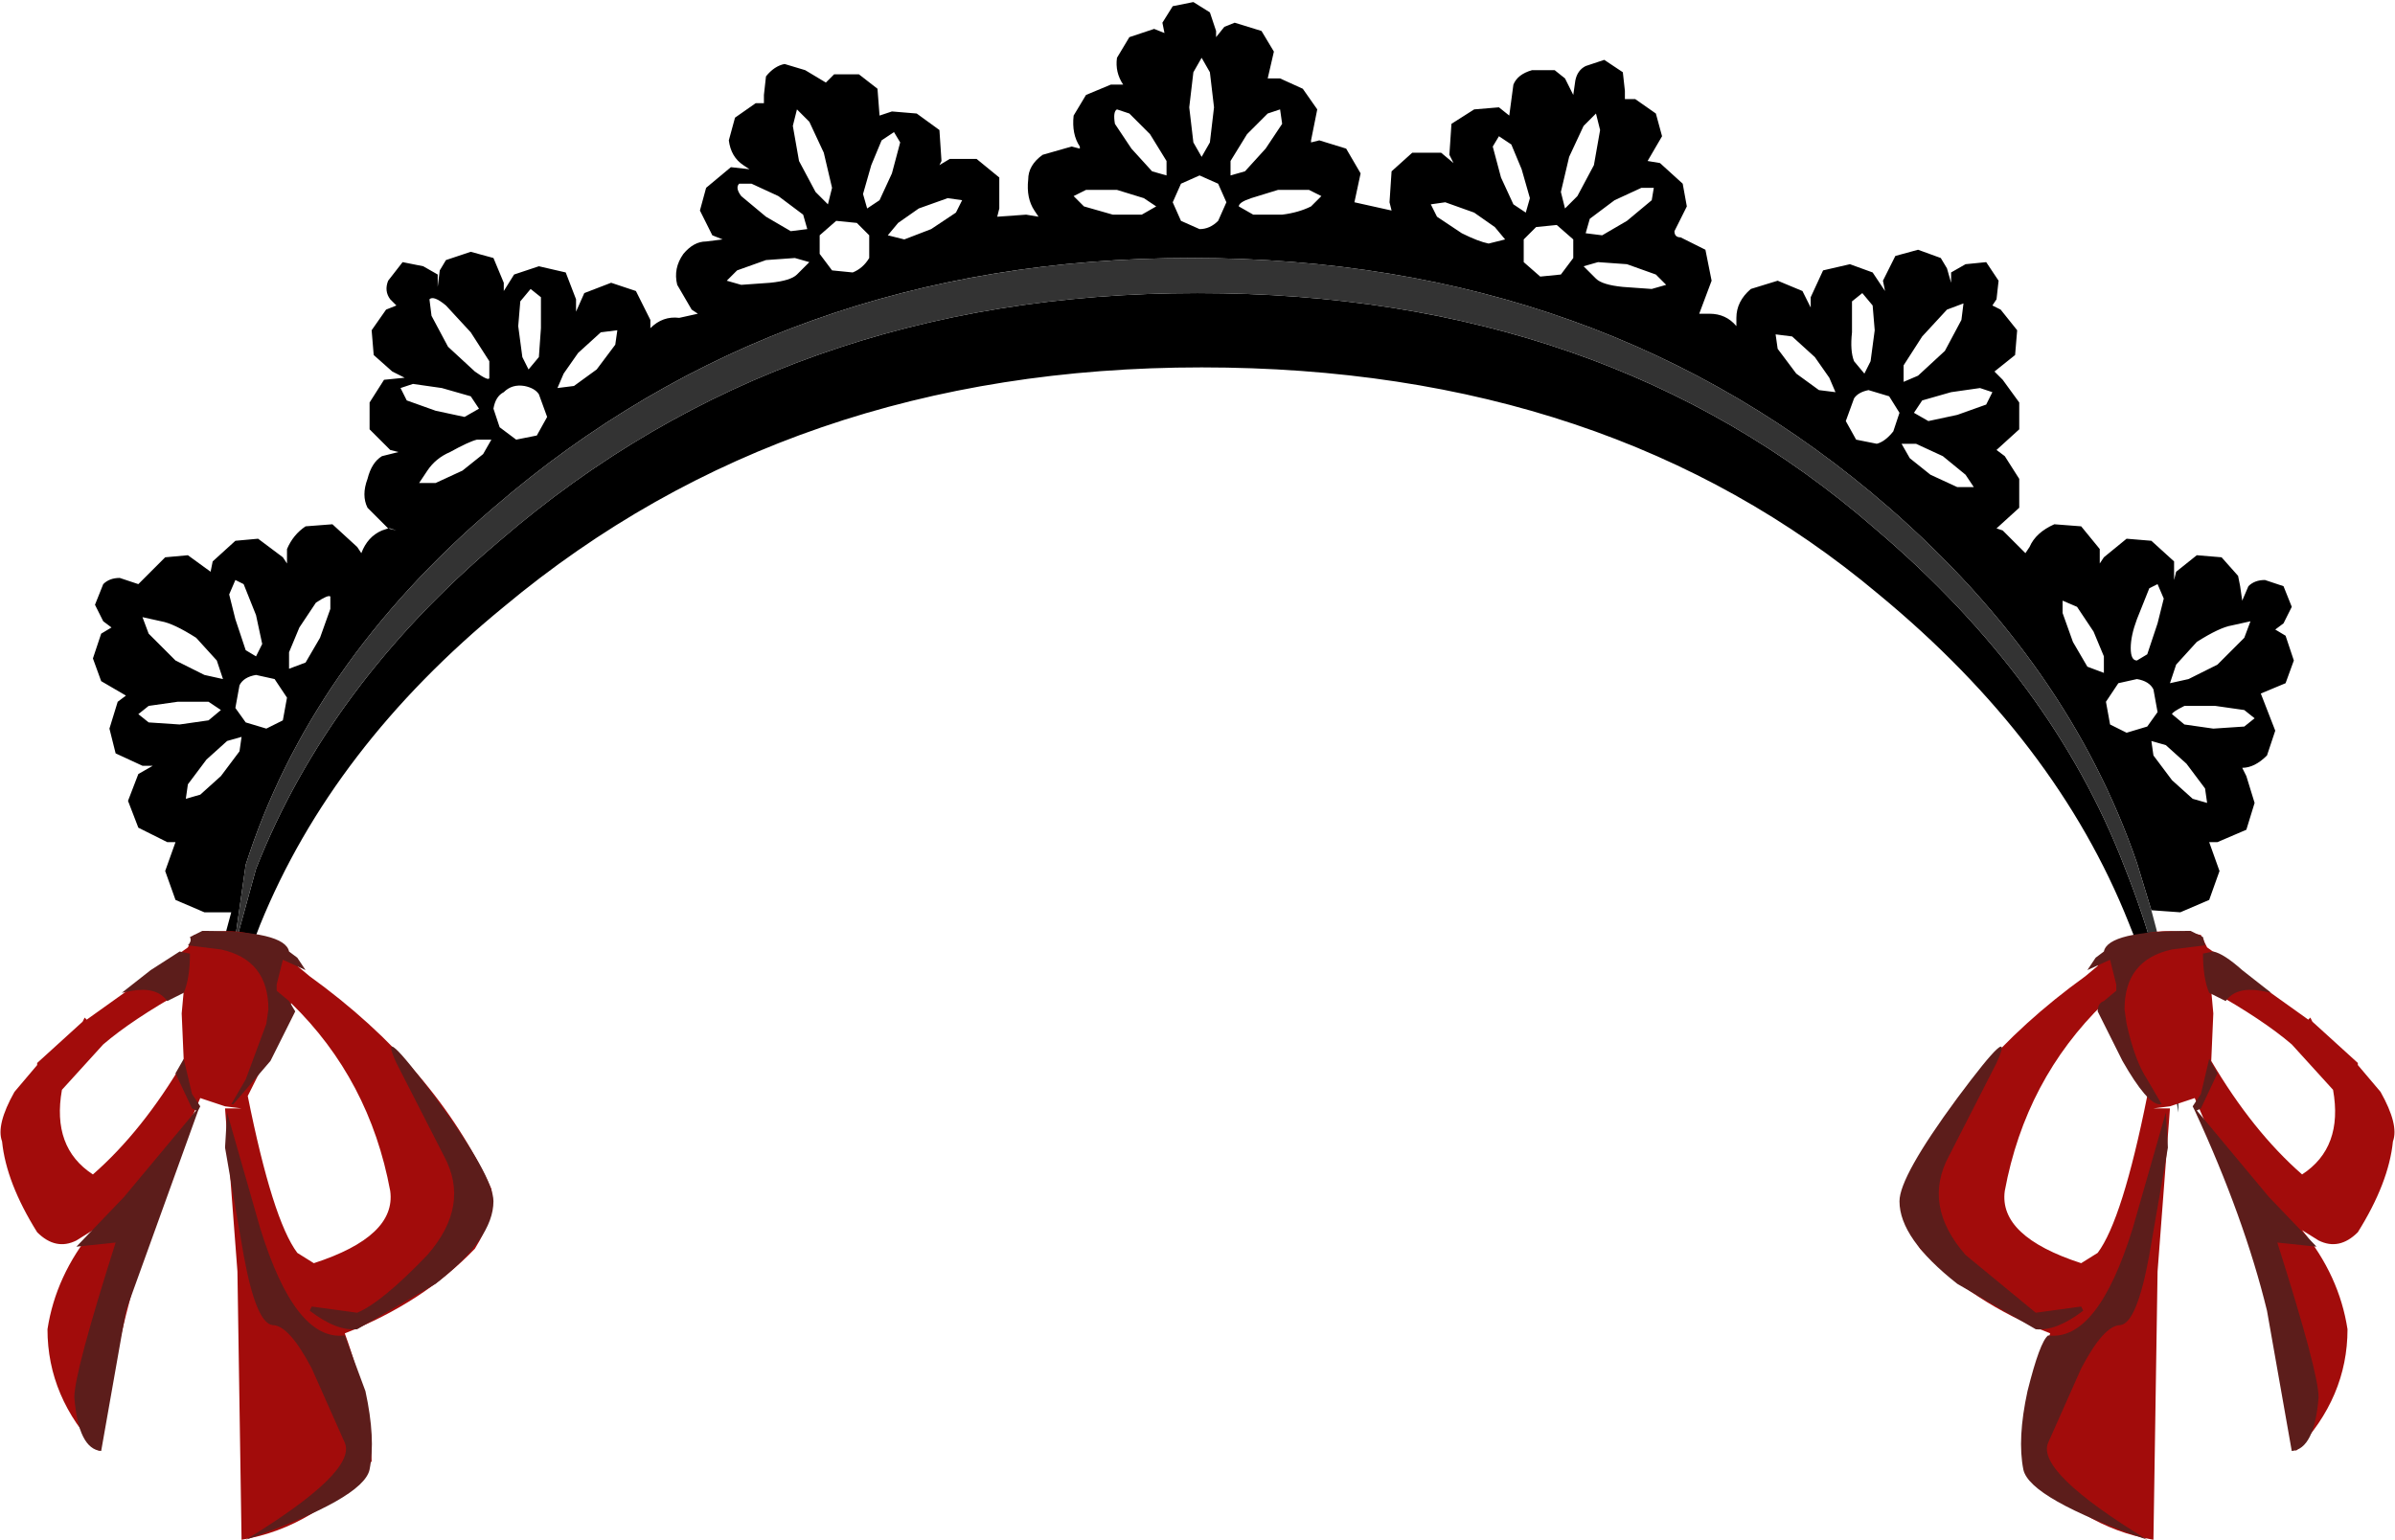 <svg xmlns="http://www.w3.org/2000/svg" xmlns:ffdec="https://www.free-decompiler.com/flash" xmlns:xlink="http://www.w3.org/1999/xlink" ffdec:objectType="frame" width="58" height="37.3"><use ffdec:characterId="1" xlink:href="#a" width="58" height="37.3"/><defs><g id="a" fill-rule="evenodd"><path d="M52.75 25.75v1.2q-.3-2.4-1.2-4.6-1.75-4.4-6.05-7.95-6.55-5.5-16.4-5.5-9.95 0-16.9 5.8-4.15 3.4-5.9 7.7-.75 1.9-1.05 4.05h-.3l.05-.7q.1-1.9.6-3.65h-.65l-.7-.3-.25-.7.25-.7h-.2l-.7-.35-.25-.65.25-.65.35-.2h-.25l-.65-.3-.15-.6.2-.65.2-.15-.6-.35-.2-.55.2-.6.25-.15-.2-.15-.2-.4.2-.5q.15-.15.4-.15l.45.15.25-.25.4-.4.55-.05.55.4.05-.25.55-.5.55-.05.6.45.1.15v-.35q.15-.35.45-.55l.65-.05.6.55.1.15q.15-.4.5-.55l.15-.05h.05l.15.05-.2-.05-.5-.5q-.15-.3 0-.7.1-.4.35-.55l.4-.1-.2-.05-.5-.5v-.65l.35-.55.5-.05L9.5 9l-.45-.4L9 8l.35-.5.25-.1-.15-.15q-.15-.2-.05-.45l.35-.45.5.1.35.2v.3l.05-.4.15-.25.6-.2.55.15.25.6v.2l.25-.4.6-.2.65.15.25.65v.3l.2-.45.65-.25.6.2.35.7v.2q.3-.3.7-.25l.45-.1-.15-.1-.35-.6q-.1-.4.15-.75.25-.3.55-.3l.4-.05-.25-.1-.3-.6.15-.55.6-.5.45.05L18 4q-.3-.2-.35-.6l.15-.55.5-.35h.2v-.2l.05-.45q.2-.25.45-.3l.5.15.5.3.2-.2h.6l.45.35.05.65.3-.1.6.05.55.4.05.75-.05.1.25-.15h.65l.55.45v.75l-.05.2.7-.05.3.05-.1-.15q-.2-.3-.15-.75 0-.35.35-.6l.7-.2.2.05v-.05q-.2-.3-.15-.75l.3-.5.6-.25h.3q-.2-.3-.15-.65l.3-.5.6-.2.25.1-.05-.25.25-.4.5-.1.4.25.15.45V.9l.2-.25.25-.1.65.2.3.5-.15.65h.3l.55.25.35.5-.15.75v.05l.2-.05.65.2.35.6-.15.7.9.2-.05-.2.05-.75.5-.45h.7l.3.25-.1-.2.05-.75.55-.35.6-.05.25.2.1-.75q.1-.25.45-.35h.55l.25.2.15.3.05.1.05-.35q.05-.25.25-.35l.45-.15.45.3.05.45v.2h.25l.5.35.15.55-.35.6.3.05.55.5.1.55-.3.6q0 .15.15.15l.6.3.15.75-.3.8h.25q.4 0 .65.3v-.2q0-.4.35-.7l.65-.2.6.25.2.4V7.2l.3-.65.65-.15.55.2.3.45-.05-.25.3-.6.55-.15.55.2.15.25.1.35V6.6l.35-.2.5-.05.3.45-.05.45-.1.15.2.1.4.5-.05.6-.5.4.2.2.4.55v.65l-.55.5.2.15.35.55v.7l-.55.5.15.05.55.55.1-.15q.15-.35.6-.55l.65.05.45.55v.35l.1-.15.55-.45.6.05.55.5v.45l.05-.2.5-.4.6.05.4.45.05.25.05.35.15-.35q.15-.15.4-.15l.45.15.2.5-.2.4-.2.15.25.15.2.6-.2.55-.6.25.35.9-.2.6q-.3.3-.6.3l.1.2.2.65-.2.65-.7.3h-.2l.25.7-.25.7-.7.3-.7-.05-.35-1.15q-1.65-4.8-6-8.6-6.95-6.05-16.9-6.05-9.9 0-16.9 6.05-4.45 3.8-6 8.65l-.3 2.1.55-2q1.75-4.45 5.9-7.95 6.95-6 16.9-6 9.85 0 16.4 5.7 4.3 3.65 6.05 8.2.9 2.25 1.3 4.75M10.4 7.25l.05.4.4.75.65.6q.35.25.35.15v-.4l-.45-.7-.6-.65q-.3-.25-.4-.15M12.85 7l-.25.3-.05.6.1.75.15.3.25-.3.05-.7V7.2zm1.7 1.05-.55.5-.35.5-.15.35.4-.05.55-.4.45-.6.05-.35zm4.65-5 .15.85.4.75.3.3.1-.4-.2-.85-.35-.75-.3-.3zm1.7 1.65.1.35.3-.2.3-.65.2-.75-.15-.25-.3.2-.25.6zm-2.35 1.6-.7.25-.25.25.35.1.7-.05q.5-.05.65-.2l.3-.3-.35-.1zm-.35-1.85h-.3q-.1.1.05.3l.6.5.6.35.4-.05-.1-.35-.6-.45zm2.05.9-.4.35v.45l.3.4.5.05q.25-.1.4-.35V5.7l-.3-.3zm2.7-.55-.7.25-.5.35-.25.3.4.1.65-.25.6-.4.15-.3zm6.15-3.4-.2.35-.1.85.1.85.2.35.2-.35.1-.85-.1-.85zM31 2.65l-.3.1-.5.5-.4.65v.35l.35-.1.5-.55.4-.6zm-1.5 1.8-.45-.2-.45.2-.2.45.2.45.45.2q.25 0 .45-.2l.2-.45zM30 5l.35.2h.7q.4-.05.7-.2l.25-.25-.3-.15h-.75l-.65.2q-.3.1-.3.2m5-.1-.35.05.15.3.6.4q.4.2.65.25l.4-.1-.25-.3-.5-.35zm1.3-1.6-.15.25.2.75.3.65.3.2.1-.35-.2-.7-.25-.6zm-9.25 1.3h-.75l-.3.15.25.25.7.2h.7L28 5l-.3-.2zm0-1.95q-.1.05-.05.35l.4.6.5.55.35.1V3.9l-.4-.65-.5-.5zm12.7 1.9-.65.3-.6.45-.1.35.4.05.6-.35.6-.5.05-.3zm-1.1-1.8-.3.3-.35.75-.2.85.1.4.3-.3.4-.75.15-.85zm-.3 3.7.3.3q.15.15.65.2L40 7l.35-.1-.25-.25-.7-.25-.7-.05zm13.9 7.7-.2.1-.3.75q-.15.4-.15.7t.15.3l.25-.15.25-.75.15-.6zm-5.1-6.65-.6.65-.45.7v.4l.35-.15.65-.6.4-.75.05-.4zm-2.3-.2v.75q-.05.45.05.7l.25.3.15-.3.1-.75-.05-.6-.25-.3zm-1.45.85L43 8.1l.05.35.45.6.55.4.4.05-.15-.35-.35-.5zm-5.3-1.9V5.8l-.4-.35-.5.05-.3.3v.55l.4.35.5-.05zm9.85 3.15-.7.1-.7.2-.2.3.35.2.7-.15.7-.25.15-.3zm-.35 2.1-.55-.45-.65-.3h-.35l.2.35.5.4.65.3h.4zm6.75 3.95.15-.4-.45.1q-.3.05-.85.4l-.5.55-.15.45.45-.1.7-.35zm-3.05 1.1L51 17l.1.55.4.2.5-.15.25-.35-.1-.55q-.1-.2-.4-.25zm-.6-1.25-.4-.6-.35-.15v.3l.25.7.35.6.4.15v-.4zm3.65 1.9-.7-.1h-.75q-.3.15-.3.2l.3.25.7.1.75-.05.25-.2zm-2.25.75.05.35.45.6.5.45.35.1-.05-.35-.45-.6-.5-.45zM45.75 9.6l-.5-.15q-.25.05-.35.2l-.2.55.25.45.5.1q.2-.05.4-.3L46 10zM12.7 9.35q-.3-.05-.5.15-.2.1-.25.4l.15.45.4.3.5-.1.25-.45-.2-.55q-.1-.15-.35-.2m-1.45.75.35-.2-.2-.3-.7-.2-.7-.1-.3.1.15.3.7.25zm.65.55h-.35q-.2.05-.65.3-.35.15-.55.45l-.2.3h.4l.65-.3.5-.4zM8 14.75v-.3q-.05-.05-.35.15l-.4.6-.25.6v.4l.4-.15.35-.6zm-1.8.15-.3-.75-.2-.1-.15.35.15.6.25.75.25.15.15-.3zm.45 1.55-.45-.1q-.3.05-.4.25l-.1.55.25.35.5.15.4-.2.1-.55zm-3.2-1.5.15.4.65.65.7.35.45.1-.15-.45-.5-.55q-.55-.35-.85-.4zM5.8 18.2l.05-.35-.35.1-.5.45-.45.6-.05.35.35-.1.5-.45zM4.3 17l-.7.1-.25.2.25.2.75.05.7-.1.3-.25-.3-.2z"/><path fill="#333" d="M52.75 25.75q-.4-2.5-1.3-4.75-1.75-4.55-6.05-8.2Q38.85 7.1 29 7.1q-9.95 0-16.9 6-4.15 3.5-5.9 7.95l-.55 2 .3-2.1q1.55-4.85 6-8.65 7-6.05 16.9-6.05 9.95 0 16.9 6.05 4.35 3.8 6 8.6l.35 1.15q.5 1.8.65 3.7"/><path fill="#a20c0b" d="m53.45 22.95 2.45 1.75.05-.05.05.1 1.1 1v.05l.55.65q.45.8.3 1.2-.1 1-.85 2.2-.45.45-.95.2l-.4-.25q.9 1.1 1.1 2.4 0 1.65-1.25 2.95-.65-4.45-2.45-8.55l-.6.2-.4.05h.4l-.3 3.95-.1 6.5q-1.8-.3-3.15-1.9.05-1.45.65-3.1-1.9-.75-3.15-2.05-.5-.8-.4-1.45 1.35-2.95 4.4-5.15l.3-.25v-.15q.95-.95 2.5-.6zm.1 2.75q1 1.7 2.2 2.75 1-.65.75-2.05l-1-1.1q-.7-.6-1.95-1.3l.05.55zm-2.6-1.4q-1.9 1.85-2.4 4.55-.15 1.1 1.85 1.75l.4-.25q.6-.8 1.2-3.8-.65-1.05-.95-1.9zm-48.45 1-1 1.1q-.25 1.4.75 2.05 1.2-1.05 2.2-2.75l-.05-1.15.05-.55q-1.25.7-1.95 1.3m4.45-.65L6 26.55q.6 3 1.2 3.8l.4.25q2-.65 1.85-1.75-.5-2.7-2.4-4.55zm.25-1.25.3.25q3.05 2.2 4.4 5.15.1.65-.4 1.45-1.25 1.3-3.15 2.05.6 1.65.65 3.1-1.35 1.6-3.15 1.9l-.1-6.5-.3-3.95h.4l-.4-.05-.6-.2q-1.8 4.1-2.45 8.55-1.25-1.3-1.25-2.95.2-1.3 1.1-2.4l-.4.25q-.5.25-.95-.2-.75-1.2-.85-2.2-.15-.4.3-1.2l.55-.65v-.05l1.1-1 .05-.1.05.05 2.45-1.75.15-.3q1.55-.35 2.5.6z"/><path fill="#5c1d1b" d="m53.35 23.1.25-.05q.25.05.7.45l.7.55-.25-.05q-.6-.1-.85.25l-.4-.2q-.15-.35-.15-.95m0-.4.05.2-.8.1q-1.15.25-1.15 1.45l.05.35q.2.9.5 1.35l.35.6h-.05q-.3 0-.9-1.05l-.6-1.2q0-.2.15-.25l.3-.25v-.15l-.15-.6-.55.25.2-.3.2-.15q.1-.5 2.1-.5zm-1.7 7.05.8-2.8.05.85-.45 2.6q-.3 1.65-.7 1.7-.4 0-.95 1.05l-.8 1.8q-.3.7 2.4 2.35-2.85-1-3-1.7-.15-.75.1-1.9.3-1.2.5-1.35 1.2.15 2.05-2.6M47.4 26.6q1.45-1.95.95-.85L47.2 28q-.65 1.2.4 2.4l1.7 1.4 1.1-.15.05.1q-.65.5-1.15.45l-1.9-1.1Q46 30 46 29.1q0-.6 1.4-2.5m5.9-.1.2-.85.2.35-.4.85-.1.05 1.75 2.1 1.15 1.2-.95-.1q1 3.15 1 3.75-.1 1.25-.65 1.3l-.6-3.4q-.55-2.25-1.75-4.85l-.05-.1zM6.85 23.25l-.15.6V24l.3.25.15.25-.6 1.2-.9 1.05H5.6l.35-.6.5-1.35.05-.35q0-1.2-1.15-1.45l-.8-.1q.1-.1.05-.2l.3-.15q2 0 2.1.5l.2.15.2.3zm3.7 3.35q1.4 1.9 1.4 2.5 0 .9-1.4 2l-1.9 1.1q-.5.05-1.15-.45l.05-.1 1.1.15q.6-.25 1.7-1.4 1.05-1.2.4-2.4L9.6 25.75q-.5-1.1.95.85m-2.2 5.75.5 1.35q.25 1.15.1 1.9-.15.7-3 1.7 2.7-1.65 2.4-2.35l-.8-1.8Q7 32.1 6.6 32.1q-.4-.05-.7-1.7l-.45-2.6.05-.85.8 2.8q.85 2.75 2.05 2.6M4.6 23.1q0 .6-.15.95l-.4.2Q3.8 23.9 3.2 24l-.25.05.7-.55.7-.45zm.25 3.7-.05.1-1.75 4.85-.6 3.4q-.55-.05-.65-1.3 0-.6 1-3.75l-.95.1L3 29l1.75-2.1-.1-.05-.4-.85.2-.35.2.85z"/></g></defs></svg>
